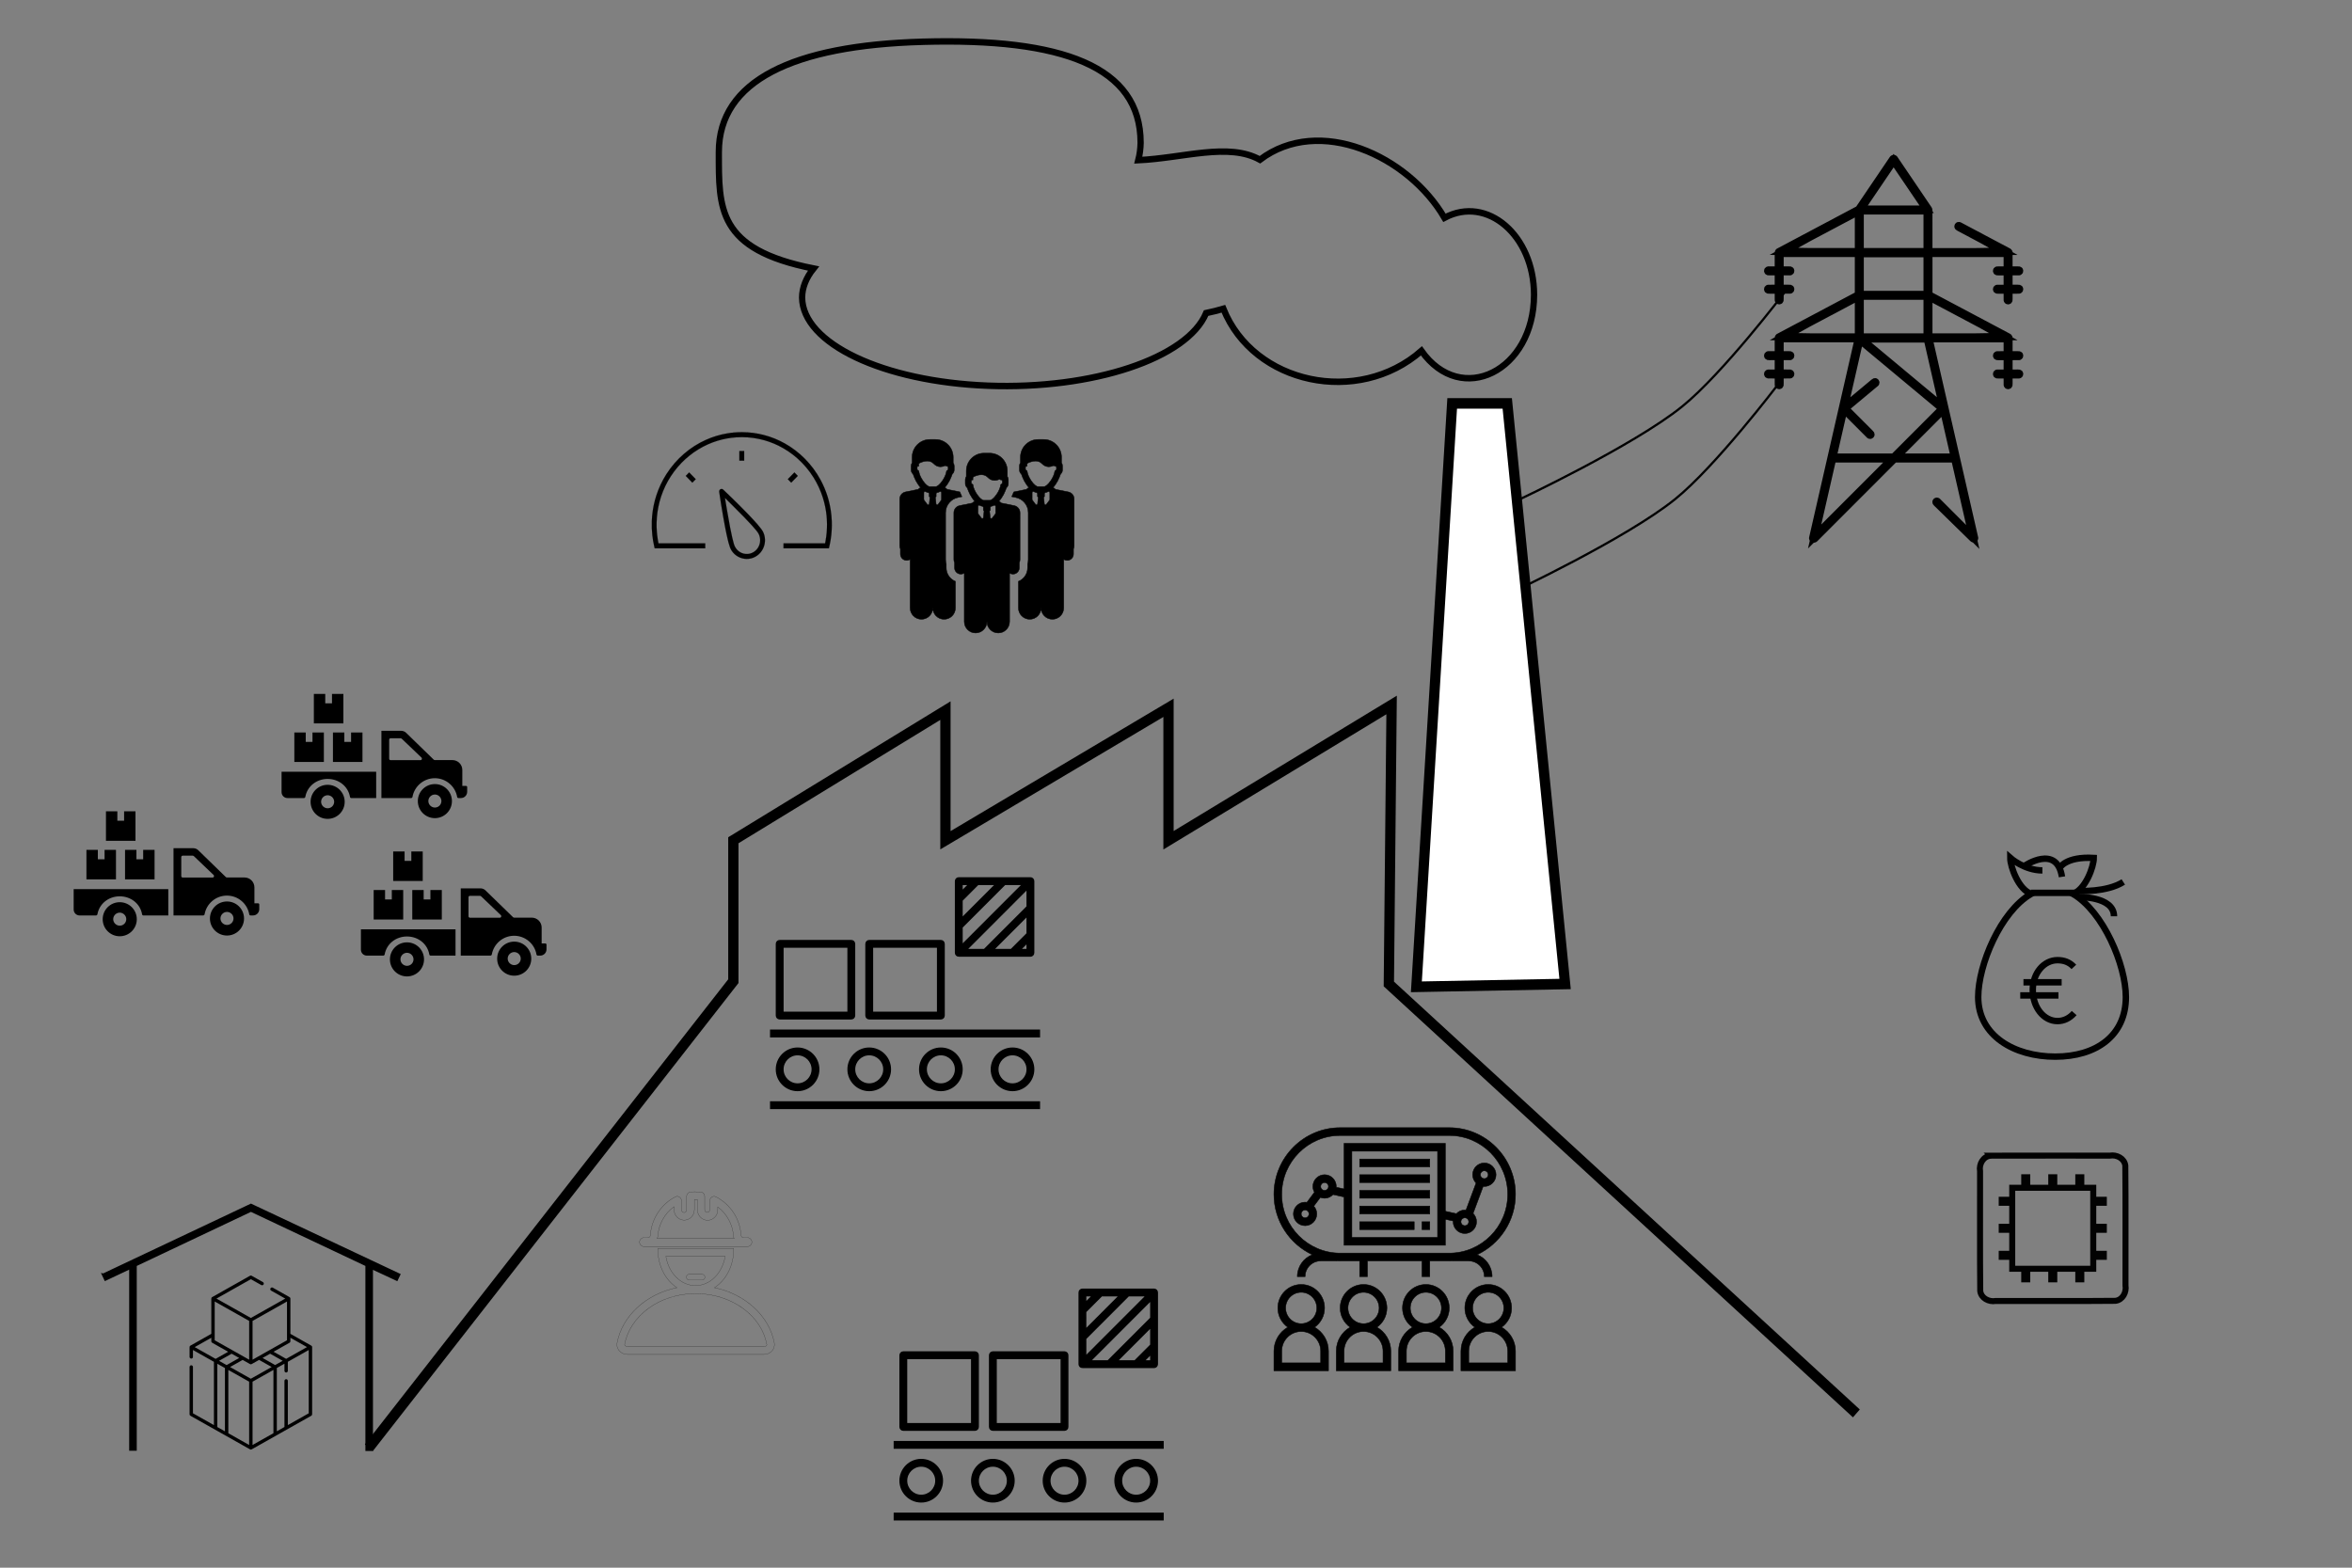 <?xml version="1.0" encoding="UTF-8" standalone="no"?>
<!-- Created with Inkscape (http://www.inkscape.org/) -->

<svg
   width="1050"
   height="700"
   viewBox="0 0 277.812 185.208"
   version="1.1"
   id="svg5"
   inkscape:version="1.2.2 (732a01da63, 2022-12-09)"
   sodipodi:docname="002_ProductionStatistics_000.svg"
   xml:space="preserve"
   inkscape:export-filename="002_ProductionStatistics.png"
   inkscape:export-xdpi="96"
   inkscape:export-ydpi="96"
   xmlns:inkscape="http://www.inkscape.org/namespaces/inkscape"
   xmlns:sodipodi="http://sodipodi.sourceforge.net/DTD/sodipodi-0.dtd"
   xmlns:xlink="http://www.w3.org/1999/xlink"
   xmlns="http://www.w3.org/2000/svg"
   xmlns:svg="http://www.w3.org/2000/svg"
   xmlns:sketch="http://www.bohemiancoding.com/sketch/ns"><rect x="0" y="0" width="277.812" height="185.208" fill="#808080" stroke="none"/><sodipodi:namedview
     id="namedview7"
     pagecolor="#ffffff"
     bordercolor="#666666"
     borderopacity="1.0"
     inkscape:showpageshadow="2"
     inkscape:pageopacity="0.0"
     inkscape:pagecheckerboard="0"
     inkscape:deskcolor="#d1d1d1"
     inkscape:document-units="mm"
     showgrid="false"
     inkscape:zoom="0.72515434"
     inkscape:cx="470.93423"
     inkscape:cy="344.06469"
     inkscape:window-width="1920"
     inkscape:window-height="1001"
     inkscape:window-x="-9"
     inkscape:window-y="-9"
     inkscape:window-maximized="1"
     inkscape:current-layer="g6749" /><defs
     id="defs2"><linearGradient
       id="linearGradient6703"><stop
         style="stop-color:#000000;stop-opacity:1;"
         offset="0"
         id="stop6704" /><stop
         style="stop-color:#7f7f7f;stop-opacity:1;"
         offset="0.5"
         id="stop6705" /><stop
         style="stop-color:#ffffff;stop-opacity:1;"
         offset="1"
         id="stop6706" /></linearGradient><linearGradient
       id="linearGradient879"><stop
         style="stop-color:#c3c3c3;stop-opacity:0.549;"
         offset="0"
         id="stop880" /><stop
         style="stop-color:#d4e1e4;stop-opacity:1;"
         offset="0.5"
         id="stop884" /><stop
         style="stop-color:#ddf0f0;stop-opacity:0.59;"
         offset="1"
         id="stop881" /></linearGradient><linearGradient
       x1="1453.808"
       y1="384.459"
       x2="1583.595"
       y2="383.249"
       id="linearGradient882"
       xlink:href="#linearGradient879"
       gradientTransform="scale(0.56,1.786)"
       gradientUnits="userSpaceOnUse" /><linearGradient
       x1="568.583"
       y1="1189.865"
       x2="567.139"
       y2="1038.101"
       id="linearGradient883"
       xlink:href="#linearGradient879"
       spreadMethod="pad"
       gradientTransform="scale(1.464,0.683)"
       gradientUnits="userSpaceOnUse" /><clipPath
       id="clip0_525_147"><rect
         width="24"
         height="24"
         fill="white"
         id="rect26341" /></clipPath><style
       id="style4881">.cls-1{fill:none;stroke:#020202;stroke-miterlimit:10;stroke-width:1.91px;}</style></defs><g
     inkscape:label="Ebene 1"
     inkscape:groupmode="layer"
     id="layer1"><g
       id="g6749"
       transform="matrix(1.174,0,0,1.206,82.237,41.655)"><path
         d="M 116.723,103.919 69.685,61.853 69.962,34.52 47.517,47.772 V 34.796 L 25.072,47.772 V 35.073 L 3.735,47.772 V 61.577 L -32.934,107.276"
         style="fill:none;fill-opacity:0.698;fill-rule:evenodd;stroke:#000000;stroke-width:1.034;stroke-dasharray:none;stroke-opacity:1"
         id="path852"
         sodipodi:nodetypes="cccccccccc" /><path
         id="path857"
         style="fill:none;fill-rule:evenodd;stroke:#000000;stroke-width:0.474pt;stroke-opacity:1"
         d="m 22.791,-30.449 c -13.063,0.353 -20.518,3.834 -20.518,10.809 0.004,5.514 -0.197,9.528 9.528,11.403 -0.753,0.915 -1.142,1.876 -1.15,2.845 0.046,4.498 8.147,8.241 18.691,8.636 10.544,0.395 20.061,-2.688 21.959,-7.113 0.595,-0.121 1.175,-0.262 1.735,-0.422 3.048,7.384 13.559,9.559 19.926,4.123 4.005,5.511 11.318,1.968 11.332,-5.49 -0.004,-5.827 -4.725,-9.779 -9.014,-7.546 -3.648,-6.082 -12.609,-10.081 -18.565,-5.689 -3.168,-1.711 -7.673,-0.163 -12.24,0.047 0.148,-0.564 0.226,-1.133 0.235,-1.703 3.8e-5,-7.493 -7.884,-10.281 -21.917,-9.901 z"
         sodipodi:nodetypes="ccccsccccccccc" /><g
         style="fill:#000000;stroke:#000000;stroke-width:0.156;stroke-dasharray:none;stroke-opacity:1"
         id="g9394"
         transform="matrix(0.901,0,0,0.878,6.593,49.141)"><path
           id="monitored--item--on--conveyor_1_"
           d="m 6.36,24 c 0,-1.302 -1.059,-2.36 -2.36,-2.36 -1.301,0 -2.36,1.058 -2.36,2.36 0,1.302 1.059,2.36 2.36,2.36 1.301,0 2.36,-1.058 2.36,-2.36 z m -4,0 c 0,-0.904 0.736,-1.64 1.64,-1.64 0.904,0 1.64,0.736 1.64,1.64 0,0.904 -0.736,1.64 -1.64,1.64 -0.904,0 -1.64,-0.736 -1.64,-1.64 z m 12,0 c 0,-1.302 -1.059,-2.36 -2.36,-2.36 -1.301,0 -2.36,1.058 -2.36,2.36 0,1.302 1.059,2.36 2.36,2.36 1.301,0 2.36,-1.058 2.36,-2.36 z m -4,0 c 0,-0.904 0.736,-1.64 1.64,-1.64 0.904,0 1.64,0.735 1.64,1.64 0,0.905 -0.736,1.64 -1.64,1.64 -0.904,0 -1.64,-0.736 -1.64,-1.64 z m 12,0 c 0,-1.302 -1.059,-2.36 -2.36,-2.36 -1.301,0 -2.36,1.059 -2.36,2.36 0,1.301 1.059,2.36 2.36,2.36 1.301,0 2.36,-1.058 2.36,-2.36 z m -4,0 c 0,-0.904 0.735,-1.64 1.64,-1.64 0.905,0 1.64,0.735 1.64,1.64 0,0.905 -0.735,1.64 -1.64,1.64 -0.905,0 -1.64,-0.736 -1.64,-1.64 z m 12,0 c 0,-1.302 -1.059,-2.36 -2.36,-2.36 -1.301,0 -2.36,1.059 -2.36,2.36 0,1.301 1.059,2.36 2.36,2.36 1.301,0 2.36,-1.058 2.36,-2.36 z m -4,0 c 0,-0.904 0.735,-1.64 1.64,-1.64 0.905,0 1.64,0.735 1.64,1.64 0,0.905 -0.735,1.64 -1.64,1.64 -0.905,0 -1.64,-0.736 -1.64,-1.64 z M 31,19.64 v 0.721 H 1 V 19.64 Z m -30,8 h 30 v 0.721 H 1 Z m 11,-9.28 h 8 c 0.199,0 0.36,-0.161 0.36,-0.36 V 10 C 20.36,9.801 20.199,9.64 20,9.64 h -8 c -0.199,0 -0.36,0.161 -0.36,0.36 v 8 c 0,0.199 0.161,0.36 0.36,0.36 z m 0.36,-8 h 7.28 v 7.28 h -7.28 c 0,0 0,-7.28 0,-7.28 z m 9.64,1 h 8 c 0.199,0 0.36,-0.161 0.36,-0.36 V 3 C 30.36,2.801 30.199,2.64 30,2.64 h -8 c -0.199,0 -0.36,0.161 -0.36,0.36 v 8 c 0,0.199 0.161,0.36 0.36,0.36 z M 22.36,5.149 24.149,3.36 h 1.981 l -3.77,3.77 z m 0,3 4.789,-4.789 h 1.981 l -6.77,6.77 z m 7.28,0.702 -1.789,1.789 H 25.87 l 3.77,-3.77 z m 0,-3 -4.789,4.789 H 22.87 L 29.64,3.87 Z M 28.869,10.64 29.64,9.87 v 0.771 z M 23.131,3.36 22.36,4.13 V 3.36 Z M 2,18.36 h 8 c 0.199,0 0.36,-0.161 0.36,-0.36 V 10 C 10.36,9.801 10.199,9.64 10,9.64 H 2 C 1.801,9.64 1.64,9.801 1.64,10 v 8 c 0,0.199 0.161,0.36 0.36,0.36 z m 0.36,-8 h 7.28 v 7.28 H 2.36 Z"
           style="stroke-width:0.156;stroke-dasharray:none" /></g><g
         style="fill:#000000;stroke:#000000;stroke-width:0.156;stroke-dasharray:none;stroke-opacity:1"
         id="g9394-1"
         transform="matrix(0.901,0,0,0.878,19.033,89.44)"><path
           id="monitored--item--on--conveyor_1_-0"
           d="m 6.36,24 c 0,-1.302 -1.059,-2.36 -2.36,-2.36 -1.301,0 -2.36,1.058 -2.36,2.36 0,1.302 1.059,2.36 2.36,2.36 1.301,0 2.36,-1.058 2.36,-2.36 z m -4,0 c 0,-0.904 0.736,-1.64 1.64,-1.64 0.904,0 1.64,0.736 1.64,1.64 0,0.904 -0.736,1.64 -1.64,1.64 -0.904,0 -1.64,-0.736 -1.64,-1.64 z m 12,0 c 0,-1.302 -1.059,-2.36 -2.36,-2.36 -1.301,0 -2.36,1.058 -2.36,2.36 0,1.302 1.059,2.36 2.36,2.36 1.301,0 2.36,-1.058 2.36,-2.36 z m -4,0 c 0,-0.904 0.736,-1.64 1.64,-1.64 0.904,0 1.64,0.735 1.64,1.64 0,0.905 -0.736,1.64 -1.64,1.64 -0.904,0 -1.64,-0.736 -1.64,-1.64 z m 12,0 c 0,-1.302 -1.059,-2.36 -2.36,-2.36 -1.301,0 -2.36,1.059 -2.36,2.36 0,1.301 1.059,2.36 2.36,2.36 1.301,0 2.36,-1.058 2.36,-2.36 z m -4,0 c 0,-0.904 0.735,-1.64 1.64,-1.64 0.905,0 1.64,0.735 1.64,1.64 0,0.905 -0.735,1.64 -1.64,1.64 -0.905,0 -1.64,-0.736 -1.64,-1.64 z m 12,0 c 0,-1.302 -1.059,-2.36 -2.36,-2.36 -1.301,0 -2.36,1.059 -2.36,2.36 0,1.301 1.059,2.36 2.36,2.36 1.301,0 2.36,-1.058 2.36,-2.36 z m -4,0 c 0,-0.904 0.735,-1.64 1.64,-1.64 0.905,0 1.64,0.735 1.64,1.64 0,0.905 -0.735,1.64 -1.64,1.64 -0.905,0 -1.64,-0.736 -1.64,-1.64 z M 31,19.64 v 0.721 H 1 V 19.64 Z m -30,8 h 30 v 0.721 H 1 Z m 11,-9.28 h 8 c 0.199,0 0.36,-0.161 0.36,-0.36 V 10 C 20.36,9.801 20.199,9.64 20,9.64 h -8 c -0.199,0 -0.36,0.161 -0.36,0.36 v 8 c 0,0.199 0.161,0.36 0.36,0.36 z m 0.36,-8 h 7.28 v 7.28 h -7.28 c 0,0 0,-7.28 0,-7.28 z m 9.64,1 h 8 c 0.199,0 0.36,-0.161 0.36,-0.36 V 3 C 30.36,2.801 30.199,2.64 30,2.64 h -8 c -0.199,0 -0.36,0.161 -0.36,0.36 v 8 c 0,0.199 0.161,0.36 0.36,0.36 z M 22.36,5.149 24.149,3.36 h 1.981 l -3.77,3.77 z m 0,3 4.789,-4.789 h 1.981 l -6.77,6.77 z m 7.28,0.702 -1.789,1.789 H 25.87 l 3.77,-3.77 z m 0,-3 -4.789,4.789 H 22.87 L 29.64,3.87 Z M 28.869,10.64 29.64,9.87 v 0.771 z M 23.131,3.36 22.36,4.13 V 3.36 Z M 2,18.36 h 8 c 0.199,0 0.36,-0.161 0.36,-0.36 V 10 C 10.36,9.801 10.199,9.64 10,9.64 H 2 C 1.801,9.64 1.64,9.801 1.64,10 v 8 c 0,0.199 0.161,0.36 0.36,0.36 z m 0.36,-8 h 7.28 v 7.28 H 2.36 Z"
           style="stroke-width:0.156;stroke-dasharray:none" /></g><g
         style="fill:#000000;stroke:#000000;stroke-width:1.004;stroke-dasharray:none;stroke-opacity:1"
         id="g11583"
         transform="matrix(0.014,0,0,0.014,-59.714,6.866)"><path
           id="path11574"
           style="stroke-width:0.7;stroke-dasharray:none"
           d="m 4588.559,66.562 c -34.29,0.216 -68.564,3.125 -102.392,8.748 0.235,-0.036 -0.732,0.124 -0.961,0.164 -51.84,8.687 -102.597,23.796 -150.757,44.853 -55.811,24.38 -108.119,56.733 -154.929,95.689 -49.778,41.388 -93.348,90.232 -128.774,144.417 -30.27,46.264 -54.59,96.423 -72.08,148.873 -15.727,47.098 -25.93,96.033 -30.398,145.485 -1.02,11.277 -1.743,22.58 -2.177,33.895 0.01,-0.241 -0.026,0.741 -0.035,0.973 -1.174,32.463 0.024,65.014 3.608,97.3 3.001,26.991 7.71,53.793 14.147,80.177 0.956,3.968 1.911,7.935 2.867,11.903 121.041,0 242.081,0 363.122,0 0,-11.532 0,-23.063 0,-34.595 -112.033,0 -224.066,0 -336.099,0 -1.613,-8.977 -3.308,-17.939 -4.852,-26.928 -6.525,-38.574 -9.299,-77.769 -8.501,-116.878 1.019,-49.415 8.011,-98.711 20.892,-146.431 13.611,-50.51 33.803,-99.236 59.85,-144.6 26.954,-46.979 60.17,-90.35 98.448,-128.665 36.356,-36.399 77.278,-68.236 121.527,-94.482 42.695,-25.331 88.484,-45.448 136.044,-59.688 44.261,-13.27 90.041,-21.441 136.153,-24.377 54.93,-3.497 110.338,0.319 164.23,11.538 48.417,10.056 95.587,26.073 140.134,47.539 48.708,23.461 94.272,53.423 135.159,88.791 44.526,38.486 83.507,83.379 115.341,132.881 28.146,43.745 50.7,91.09 66.854,140.539 13.511,41.311 22.552,84.079 26.958,127.318 3.98,39.047 4.194,78.47 0.783,117.568 -1.753,20.055 -4.512,40.021 -8.258,59.801 -0.988,5.359 -1.976,10.717 -2.963,16.075 -99.659,0 -199.318,0 -298.978,0 0,11.532 0,23.063 0,34.595 108.682,0 217.365,0 326.047,0 2.499,-10.439 5.109,-20.853 7.313,-31.359 8.795,-41.57 13.304,-84.025 13.777,-126.505 0.11,-9.493 0.013,-18.989 -0.287,-28.479 0.01,0.162 -0.026,-0.769 -0.035,-1.049 -0.036,-1.034 -0.072,-2.068 -0.108,-3.103 0.01,0.241 -0.031,-0.74 -0.042,-0.973 -2.008,-50.864 -10.032,-101.493 -23.946,-150.461 -1.857,-6.54 -3.82,-13.051 -5.881,-19.53 0.04,0.138 -0.238,-0.736 -0.325,-1.004 -0.298,-0.927 -0.597,-1.854 -0.895,-2.782 0.077,0.225 -0.231,-0.705 -0.303,-0.926 -12.549,-38.361 -28.734,-75.528 -48.235,-110.864 0.061,0.119 -0.377,-0.677 -0.515,-0.924 -30.446,-54.983 -68.958,-105.478 -113.853,-149.456 -42.757,-41.909 -91.309,-77.904 -143.879,-106.56 -47.4,-25.856 -98.064,-45.73 -150.42,-58.933 -49.946,-12.616 -101.412,-19.151 -152.922,-19.557 -3.152,-0.031 -6.304,-0.027 -9.456,-0.012 z m -13.224,198.968 c 11.532,0 23.063,0 34.595,0 0,-22.342 0,-44.684 0,-67.026 -11.532,0 -23.063,0 -34.595,0 0,22.342 0,44.684 0,67.026 z m -385.334,106.913 c 15.786,15.787 31.572,31.573 47.358,47.36 8.151,-8.151 16.302,-16.302 24.453,-24.453 -15.787,-15.786 -31.573,-31.572 -47.36,-47.358 -8.15,8.151 -16.301,16.301 -24.452,24.452 z m 733.451,22.908 c 8.151,8.151 16.302,16.302 24.453,24.453 15.787,-15.787 31.574,-31.573 47.361,-47.36 -8.151,-8.151 -16.302,-16.302 -24.453,-24.453 -15.787,15.787 -31.574,31.573 -47.361,47.36 z m -476.275,68.431 c -5.639,0.139 -11.198,3.123 -14.209,7.931 -2.415,3.742 -3.276,8.412 -2.454,12.781 2.681,17.692 5.447,35.371 8.266,53.042 0.041,0.241 0.133,0.826 0.194,1.199 2.05,12.802 4.135,25.598 6.248,38.389 0.038,0.212 0.138,0.825 0.2,1.191 0.74,4.436 1.48,8.873 2.22,13.309 0.031,0.199 0.139,0.825 0.2,1.188 7.715,45.809 15.836,91.553 24.865,137.123 0.312,1.574 0.686,3.446 0.96,4.834 5.525,27.515 11.346,54.979 18.048,82.234 0.671,2.705 1.341,5.41 2.032,8.11 0.038,0.136 0.208,0.809 0.297,1.153 0.166,0.648 0.333,1.295 0.499,1.943 0.01,0.05 0.201,0.773 0.279,1.073 0.929,3.578 1.886,7.148 2.865,10.712 0.01,0.013 0.213,0.767 0.295,1.059 3.015,10.811 6.211,21.589 10.185,32.092 1.776,4.662 3.75,9.264 6.26,13.583 9.032,16.078 21.524,30.199 36.403,41.096 17.998,13.229 39.42,21.727 61.581,24.499 20.308,2.574 41.22,0.313 60.482,-6.633 21.153,-7.59 40.278,-20.754 54.886,-37.835 14.662,-17.072 24.766,-37.994 29.119,-60.067 3.968,-19.912 3.234,-40.753 -2.234,-60.312 -2.674,-9.574 -6.427,-18.853 -11.22,-27.563 -3.35,-5.83 -7.341,-11.261 -11.399,-16.611 -8.419,-10.978 -17.444,-21.476 -26.617,-31.827 -17.095,-19.214 -34.83,-37.849 -52.769,-56.274 -7.085,-7.27 -14.213,-14.498 -21.369,-21.699 -0.143,-0.147 -0.59,-0.593 -0.85,-0.855 -34.657,-34.808 -69.969,-68.958 -105.587,-102.78 -18.465,-17.529 -37.027,-34.956 -55.675,-52.291 -0.174,-0.156 -0.614,-0.568 -0.89,-0.823 -3.239,-2.98 -6.434,-6.008 -9.7,-8.958 -3.152,-2.665 -7.28,-4.134 -11.41,-4.016 z m 72.876,109.377 c 30.374,29.155 60.512,58.559 90.199,88.413 18.438,18.558 36.719,37.277 54.573,56.398 10.75,11.555 21.386,23.229 31.47,35.374 5.358,6.521 10.64,13.142 15.119,20.309 3.329,5.455 5.974,11.313 8.089,17.338 5.388,15.434 6.686,32.255 3.803,48.342 -3.1,17.549 -11.151,34.198 -23.036,47.482 -12.08,13.578 -28.111,23.578 -45.607,28.487 -16.073,4.554 -33.336,4.745 -49.523,0.635 -17.042,-4.28 -32.865,-13.306 -45.187,-25.838 -7.093,-7.206 -13.071,-15.525 -17.561,-24.588 -3.213,-6.753 -5.56,-13.875 -7.774,-21.006 -4.202,-13.791 -7.675,-27.792 -10.999,-41.817 -5.528,-23.537 -10.46,-47.209 -15.196,-70.917 -8.081,-40.657 -15.491,-81.445 -22.547,-122.291 -4.727,-27.575 -9.418,-55.156 -14.131,-82.733 16.102,15.47 32.204,30.941 48.306,46.411 z" /></g><g
         style="fill:#000000;stroke:#000000;stroke-width:1.049;stroke-dasharray:none;stroke-opacity:1"
         id="g13777"
         transform="matrix(0.079,0,0,0.077,100.644,-19.7)"><g
           id="g13767"
           style="stroke-width:1.049;stroke-dasharray:none">
	
	<path
   id="path13765"
   style="stroke-width:9.648;stroke-dasharray:none"
   d="m 250.871,9.113 c -0.819,0.19 -1.021,1.198 -1.541,1.751 -14.225,20.966 -28.45,41.933 -42.675,62.899 -33.961,18.015 -67.934,36.008 -101.889,54.033 -0.718,0.484 -0.288,1.461 -0.43,2.173 0,7.003 0,14.006 0,21.009 -4.316,0.022 -8.638,-0.045 -12.949,0.033 -0.807,0.184 -0.87,1.436 -0.088,1.703 1.463,0.155 2.96,0.018 4.436,0.065 2.867,0 5.733,0 8.6,0 0,7.173 0,14.346 0,21.52 -4.308,0.021 -8.623,-0.042 -12.928,0.031 -0.82,0.165 -0.9,1.438 -0.107,1.707 1.429,0.152 2.894,0.017 4.336,0.062 2.9,0 5.8,0 8.7,0 0.021,4.309 -0.042,8.624 0.031,12.93 0.164,0.815 1.429,0.906 1.703,0.115 0.162,-1.33 0.017,-2.701 0.066,-4.045 0,-3 0,-6 0,-9 4.315,-0.022 8.637,0.045 12.947,-0.033 0.807,-0.183 0.867,-1.437 0.088,-1.703 -1.597,-0.153 -3.227,-0.02 -4.836,-0.064 -2.733,0 -5.466,0 -8.2,0 0,-7.173 0,-14.346 0,-21.52 4.307,-0.02 8.619,0.039 12.922,-0.029 0.825,-0.159 0.905,-1.44 0.113,-1.709 -1.429,-0.152 -2.894,-0.017 -4.336,-0.062 -2.9,0 -5.8,0 -8.7,0 0,-7.174 0,-14.348 0,-21.521 33.412,0 66.824,0 100.236,0 0,17.658 0,35.316 0,52.975 -33.868,17.968 -67.748,35.912 -101.611,53.887 -0.727,0.524 -0.309,1.569 -0.426,2.316 0,6.737 0,13.474 0,20.211 -4.3,0.016 -8.604,-0.032 -12.902,0.023 -0.826,0.14 -0.941,1.41 -0.16,1.701 1.018,0.193 2.091,0.014 3.127,0.076 3.312,0 6.623,0 9.935,0 0,7.174 0,14.348 0,21.521 -4.315,0.022 -8.637,-0.045 -12.947,0.033 -0.846,0.192 -0.856,1.522 -0.016,1.729 3.681,0.091 7.377,0.013 11.063,0.039 0.633,0 1.266,0 1.9,0 0.021,4.308 -0.042,8.623 0.031,12.928 0.164,0.819 1.439,0.897 1.707,0.107 0.152,-1.429 0.016,-2.894 0.062,-4.336 0,-2.9 0,-5.8 0,-8.7 4.317,-0.024 8.642,0.047 12.955,-0.035 0.817,-0.195 0.855,-1.472 0.051,-1.713 -1.856,-0.126 -3.74,-0.015 -5.606,-0.053 -2.467,0 -4.933,0 -7.4,0 0,-7.174 0,-14.348 0,-21.521 4.3,-0.016 8.604,0.032 12.902,-0.023 0.821,-0.141 0.95,-1.409 0.16,-1.701 -1.017,-0.193 -2.09,-0.014 -3.125,-0.076 -3.312,0 -6.625,0 -9.937,0 0,-6.956 0,-13.913 0,-20.869 33.36,0 66.72,0 100.08,0 -19.379,84.646 -38.778,169.287 -58.145,253.936 -0.084,0.674 0.644,1.147 1.266,0.975 0.837,0.081 1.217,-0.886 1.804,-1.306 33.573,-33.572 67.144,-67.147 100.719,-100.717 25.698,0 51.396,0 77.094,0 7.602,33.193 15.203,66.387 22.805,99.58 -15.064,-15.057 -30.117,-30.125 -45.186,-45.176 -0.606,-0.562 -1.684,0.101 -1.445,0.898 0.275,0.743 1.096,1.129 1.573,1.734 14.995,14.639 29.969,29.301 44.977,43.926 0.474,0.312 0.829,0.906 1.365,1.07 0.752,0.024 1.112,-0.887 0.783,-1.496 -19.345,-84.474 -38.692,-168.948 -58.037,-253.422 33.361,0 66.721,0 100.082,0 0,6.956 0,13.911 0,20.867 -4.312,0.022 -8.631,-0.045 -12.939,0.033 -0.816,0.176 -0.887,1.439 -0.096,1.705 1.396,0.153 2.827,0.016 4.236,0.062 2.933,0 5.866,0 8.8,0 0,7.174 0,14.348 0,21.521 -4.306,0.02 -8.62,-0.04 -12.922,0.029 -0.828,0.159 -0.914,1.44 -0.113,1.709 1.396,0.153 2.827,0.016 4.236,0.062 2.933,0 5.866,0 8.8,0 0.02,4.308 -0.039,8.623 0.029,12.928 0.161,0.807 1.408,0.911 1.695,0.135 0.184,-1.186 0.021,-2.422 0.076,-3.625 0,-3.146 0,-6.291 0,-9.437 4.312,-0.021 8.63,0.042 12.938,-0.031 0.808,-0.174 0.889,-1.427 0.107,-1.699 -1.047,-0.181 -2.146,-0.011 -3.21,-0.07 -3.278,0 -6.557,0 -9.835,0 0,-7.174 0,-14.348 0,-21.521 4.312,-0.021 8.63,0.042 12.938,-0.031 0.816,-0.175 0.885,-1.439 0.096,-1.705 -1.496,-0.155 -3.025,-0.019 -4.534,-0.065 -2.833,0 -5.666,0 -8.5,0 -0.013,-7.288 0.026,-14.578 -0.019,-21.865 -0.132,-0.868 -1.221,-0.969 -1.817,-1.416 -33.4,-17.71 -66.802,-35.416 -100.201,-53.129 0,-17.659 0,-35.318 0,-52.977 33.412,0 66.824,0 100.236,0 0,7.174 0,14.348 0,21.521 -4.312,0.021 -8.631,-0.042 -12.939,0.031 -0.814,0.176 -0.889,1.439 -0.096,1.705 1.18,0.165 2.404,0.011 3.598,0.064 3.146,0 6.291,0 9.437,0 0,7.173 0,14.346 0,21.52 -4.306,0.02 -8.62,-0.04 -12.922,0.029 -0.828,0.159 -0.914,1.44 -0.113,1.709 1.396,0.153 2.827,0.016 4.236,0.062 2.933,0 5.866,0 8.8,0 0.022,4.316 -0.045,8.638 0.033,12.949 0.181,0.793 1.407,0.877 1.691,0.113 0.182,-1.22 0.022,-2.488 0.076,-3.725 0,-3.112 0,-6.225 0,-9.337 4.312,-0.021 8.63,0.042 12.938,-0.031 0.808,-0.174 0.889,-1.427 0.107,-1.699 -1.047,-0.181 -2.146,-0.011 -3.21,-0.07 -3.278,0 -6.557,0 -9.835,0 0,-7.173 0,-14.346 0,-21.52 4.306,-0.02 8.619,0.04 12.92,-0.029 0.829,-0.158 0.912,-1.441 0.113,-1.709 -1.395,-0.153 -2.826,-0.016 -4.234,-0.062 -2.933,0 -5.866,0 -8.8,0 -0.021,-7.538 0.042,-15.083 -0.033,-22.617 -0.251,-0.816 -1.287,-0.915 -1.899,-1.371 -20.479,-10.851 -40.949,-21.725 -61.435,-32.561 -0.78,-0.314 -1.552,0.703 -1.029,1.369 0.659,0.627 1.612,0.879 2.375,1.37 8.883,4.732 17.803,9.395 26.663,14.171 9.466,5.236 18.933,10.472 28.399,15.708 -11.85,0.194 -23.7,0.454 -35.55,0.607 -19.843,0 -39.686,0 -59.53,0 -0.009,-17.668 0.017,-35.337 -0.013,-53.004 0.009,-0.955 -0.884,-1.589 -1.288,-2.388 C 280.104,51.312 265.904,30.339 251.662,9.396 251.467,9.176 251.161,9.071 250.871,9.113 Z m 7.662,13.59 c 11.499,16.95 23,33.9 34.498,50.852 -28.021,-10e-7 -56.042,0 -84.062,0 14.011,-20.65 28.022,-41.301 42.033,-61.951 2.51,3.7 5.021,7.4 7.531,11.1 z m -41.262,52.652 c 25.52,0 51.039,0 76.559,0 0,17.434 0,34.867 0,52.301 -28.553,0 -57.105,0 -85.658,0 0,-17.434 -10e-6,-34.867 0,-52.301 3.033,0 6.066,0 9.1,0 z m -10.9,15.721 c 0,12.193 0,24.387 0,36.58 -20.61,-0.011 -41.22,0.021 -61.83,-0.016 -11.084,-0.197 -22.167,-0.394 -33.251,-0.591 10.378,-5.723 20.726,-11.503 31.124,-17.189 21.319,-11.303 42.637,-22.607 63.956,-33.909 0,5.042 0,10.083 0,15.125 z m 10.9,38.699 c 25.52,0 51.039,0 76.559,0 0,17.434 0,34.867 0,52.301 -28.553,0 -57.105,0 -85.658,0 0,-17.434 -10e-6,-34.867 0,-52.301 3.033,0 6.066,0 9.1,0 z m 0,54.1 c 25.52,0 51.039,0 76.559,0 0,17.434 0,34.867 0,52.301 -28.553,0 -57.105,0 -85.658,0 0,-17.434 -10e-6,-34.867 0,-52.301 3.033,0 6.066,0 9.1,0 z m 91.723,7.68 c 17.536,9.31 35.092,18.583 52.616,27.916 9.7,5.366 19.399,10.732 29.099,16.098 -11.85,0.194 -23.7,0.454 -35.55,0.607 -19.843,0 -39.685,0 -59.528,0 0,-17.235 0,-34.47 0,-51.705 4.454,2.361 8.909,4.723 13.363,7.084 z m -102.623,8.043 c 0,12.193 0,24.387 0,36.58 -20.61,-0.011 -41.22,0.021 -61.83,-0.016 -11.084,-0.197 -22.167,-0.394 -33.251,-0.591 10.378,-5.723 20.726,-11.503 31.124,-17.189 21.319,-11.303 42.637,-22.607 63.956,-33.909 0,5.042 0,10.083 0,15.125 z m 28.035,38.699 c 19.869,0 39.738,-10e-6 59.607,0 6.655,29.058 13.309,58.116 19.963,87.174 -34.91,-29.058 -69.818,-58.117 -104.729,-87.174 8.386,0 16.772,-10e-6 25.158,0 z m -15.279,10.559 c 31.323,26.074 62.648,52.147 93.971,78.223 -20.66,20.663 -41.321,41.325 -61.984,61.984 -25.884,0 -51.768,0 -77.652,0 4.681,-20.44 9.362,-40.881 14.045,-61.32 11.003,10.991 21.987,22.002 33,32.982 0.658,0.544 1.723,-0.241 1.377,-1.037 -0.495,-0.795 -1.33,-1.342 -1.939,-2.053 -10.258,-10.259 -20.517,-20.516 -30.774,-30.776 12.916,-10.767 25.862,-21.5 38.76,-32.287 0.563,-0.608 -0.1,-1.674 -0.891,-1.449 -0.819,0.358 -1.397,1.134 -2.128,1.642 -12.296,10.236 -24.592,20.471 -36.889,30.706 6.574,-28.697 13.145,-57.395 19.721,-86.092 3.795,3.159 7.59,6.318 11.385,9.477 z m 99.133,95.316 c 3.426,14.964 6.853,29.928 10.279,44.893 -24.96,0 -49.919,0 -74.879,0 20.309,-20.311 40.616,-40.622 60.928,-60.93 1.224,5.346 2.448,10.691 3.672,16.037 z m -137.959,46.693 c 23.005,0 46.009,0 69.014,0 -32.973,32.972 -65.944,65.945 -98.918,98.916 7.551,-32.972 15.101,-65.944 22.652,-98.916 2.417,0 4.835,0 7.252,0 z" />
</g></g><g
         style="fill:#000000;stroke:#000000;stroke-opacity:1"
         id="g15243"
         transform="matrix(0.016,0,0,0.016,-8.251,81.786)"><path
           d="m 471.2,566.4 c -9.6,0 -17.6,-8 -17.6,-17.6 0,-9.6 8,-17.6 17.6,-17.6 h 81.6 c 9.6,0 17.6,8 17.6,17.6 0,9.6 -8,17.6 -17.6,17.6 z M 186.4,361.6 c -14.4,0 -27.2,-12.8 -27.2,-27.2 0,-14.4 12.8,-27.2 27.2,-27.2 h 24.8 c 8.8,0 16,-6.4 16,-15.2 7.2,-99.2 67.2,-189.6 156.8,-234.4 4,-2.4 8.8,-3.2 12,-3.2 14.4,0 27.2,12.8 27.2,27.2 v 56 c 0,8.8 7.2,16 16,16 8.8,0 16,-7.2 16,-16 V 55.2 c 0,-13.6 10.4,-25.6 23.2,-27.2 10.4,-1.6 21.6,-1.6 32,-1.6 12,0 24.8,0.8 35.2,1.6 13.6,1.6 23.2,12.8 23.2,27.2 v 81.6 c 0,8.8 7.2,16 16,16 8.8,0 16,-7.2 16,-16 V 81.6 c 0,-14.4 12.8,-27.2 27.2,-27.2 3.2,0 8,0.8 12.8,3.2 91.2,47.2 149.6,134.4 156.8,234.4 0.8,8.8 7.2,15.2 16,15.2 h 24.8 c 14.4,0 27.2,12.8 27.2,27.2 0,14.4 -12.8,27.2 -27.2,27.2 z m 567.2,-48 c -2.4,-6.4 -3.2,-12 -4,-18.4 -4.8,-69.6 -41.6,-134.4 -98.4,-176 v 17.6 c 0,35.2 -28.8,64 -64,64 -35.2,0 -64,-28.8 -64,-64 V 74.4 H 504 V 136 c 0,35.2 -28.8,64 -64,64 -35.2,0 -64,-28.8 -64,-64 v -18.4 c -59.2,41.6 -96,107.2 -101.6,177.6 -0.8,6.4 -1.6,12 -4,18.4 z"
           fill=""
           id="path15231" /><path
           d="m 83.2,1022.4 c -20.8,0 -40,-8.8 -52.8,-24 -11.2,-13.6 -16,-31.2 -12,-48 32,-164 181.6,-298.4 376,-336.8 -74.4,-48 -120,-136 -120,-234.4 v -5.6 h 476.8 v 5.6 c 0,97.6 -45.6,186.4 -120.8,234.4 194.4,39.2 344,173.6 376,336.8 3.2,16.8 -0.8,34.4 -12,48 -12.8,15.2 -32,24 -52.8,24 z M 512,649.6 c -109.6,0 -215.2,32 -297.6,91.2 -79.2,56.8 -132,134.4 -148.8,218.4 -0.8,4 0.8,7.2 2.4,8 4,4.8 8.8,7.2 15.2,7.2 h 859.2 c 6.4,0 12,-2.4 15.2,-6.4 0.8,-0.8 3.2,-4 1.6,-8 C 943.2,875.2 890.4,797.6 810.4,740.8 727.2,681.6 621.6,649.6 512,649.6 Z m -187.2,-228 c 17.6,104 95.2,179.2 186.4,179.2 91.2,0 168.8,-75.2 186.4,-179.2 z"
           fill=""
           id="path15233" /></g><g
         style="fill:#000000;stroke:#000000;stroke-opacity:1"
         id="g16714"
         transform="matrix(0.045,0,0,0.044,19.554,8.51)"><g
           id="g16703">
	<path
   d="m 397.462,116.802 -28.893,-5.781 c -1.462,-1.67 -3.259,-3.015 -5.258,-3.96 2.272,-2.54 4.202,-5.108 5.667,-7.234 3.533,-5.125 6.475,-10.647 8.517,-15.972 1.003,-2.246 1.853,-4.504 2.553,-6.717 2.736,-2.298 4.347,-5.731 4.347,-9.331 v -8.82 c 0,-2.536 -0.79,-5.007 -2.253,-7.063 V 39.505 C 382.142,17.721 364.419,0 342.634,0 h -12.809 c -21.78,0 -39.506,17.721 -39.506,39.505 v 12.42 c -1.458,2.055 -2.256,4.528 -2.256,7.061 v 8.82 c 0,3.6 1.609,7.027 4.352,9.329 0.697,2.21 1.551,4.471 2.556,6.723 2.036,5.322 4.98,10.844 8.516,15.966 1.468,2.132 3.398,4.702 5.681,7.253 -1.994,0.946 -3.778,2.287 -5.238,3.95 l -28.287,5.73 c -0.16,0.211 -0.317,0.425 -0.482,0.632 -0.515,1.367 -1.066,2.719 -1.649,4.047 -0.768,1.965 -1.627,3.945 -2.572,5.92 l 9.089,1.817 c 16.117,3.223 27.814,17.495 27.814,33.937 v 104.352 c 0,3.454 -0.5,6.824 -1.49,10.067 v 8.134 c 0,13.706 -8.502,25.46 -20.51,30.268 v 59.091 c 0,13.985 11.338,25.322 25.325,25.322 13.98,0 25.317,-11.336 25.317,-25.322 0,13.985 11.334,25.322 25.324,25.322 13.98,0 25.314,-11.336 25.314,-25.322 V 266.978 c 2.219,1.448 4.861,2.294 7.705,2.294 7.796,0 14.103,-6.317 14.103,-14.105 v -11.439 c 0.959,-2.055 1.491,-4.346 1.491,-6.761 V 132.613 c -0.001,-7.686 -5.427,-14.305 -12.96,-15.811 z m -68.811,26.439 c -0.107,1.033 -0.834,1.899 -1.841,2.177 -0.226,0.065 -0.45,0.092 -0.678,0.092 -0.782,0 -1.537,-0.361 -2.021,-1.005 l -7.117,-9.439 c -0.329,-0.439 -0.51,-0.975 -0.51,-1.526 l 0.008,-15.128 c 0.002,-0.888 0.468,-1.711 1.229,-2.172 0.757,-0.458 1.702,-0.479 2.49,-0.068 2.067,1.097 4.139,1.833 6.146,2.187 1.207,0.218 2.086,1.269 2.086,2.494 v 6.313 c 0.366,0.145 0.692,0.366 0.957,0.662 0.481,0.534 0.714,1.244 0.64,1.954 z m 26.806,-8.176 -7.102,9.43 c -0.49,0.646 -1.242,1.013 -2.022,1.013 -0.227,0 -0.459,-0.033 -0.685,-0.092 -1.005,-0.279 -1.734,-1.145 -1.84,-2.181 l -1.384,-13.456 c -0.074,-0.71 0.155,-1.419 0.637,-1.954 0.264,-0.296 0.589,-0.517 0.957,-0.662 v -6.313 c 0,-1.226 0.881,-2.276 2.091,-2.494 1.998,-0.353 4.069,-1.088 6.14,-2.185 0.791,-0.412 1.731,-0.389 2.489,0.068 0.765,0.459 1.224,1.284 1.224,2.172 l 0.003,15.13 c 0,0.551 -0.178,1.087 -0.508,1.524 z m 2.577,-43.103 c -6.194,8.983 -11.993,13.002 -15.003,13.002 h -13.6 c -3.008,0 -8.813,-4.02 -15.005,-13.002 -4.884,-7.088 -8.283,-14.928 -9.08,-20.98 l -0.139,-1.049 -2.459,-1.595 c -0.718,-0.469 -1.153,-1.265 -1.153,-2.126 v -4.164 c 0,-1.399 1.137,-2.535 2.535,-2.535 h 1.031 v -4.517 c 0,-0.96 0.543,-1.834 1.401,-2.265 3.486,-1.736 10.407,-4.66 17.571,-4.66 5.71,0 10.449,1.902 14.081,5.65 4.521,4.68 9.741,7.048 15.494,7.048 3.268,0 6.634,-0.768 10.02,-2.289 0.783,-0.351 1.693,-0.282 2.417,0.187 0.339,0.217 0.607,0.508 0.806,0.845 h 1.381 c 1.399,0 2.536,1.136 2.536,2.535 v 4.165 c 0,0.86 -0.438,1.656 -1.153,2.125 l -2.456,1.596 -0.143,1.046 c -0.798,6.053 -4.198,13.895 -9.082,20.983 z"
   id="path16697" />
	<path
   d="m 124.486,285.664 v -8.15 C 123.499,274.272 123,270.907 123,267.464 v -104.37 c 0,-16.4 11.666,-30.667 27.737,-33.92 l 8.688,-1.759 c -0.955,-1.997 -1.825,-3.997 -2.598,-5.981 -0.586,-1.334 -1.137,-2.685 -1.65,-4.046 -0.19,-0.239 -0.373,-0.483 -0.556,-0.729 l -28.179,-5.637 c -1.461,-1.67 -3.257,-3.015 -5.257,-3.96 2.273,-2.54 4.201,-5.108 5.667,-7.234 3.534,-5.125 6.475,-10.647 8.516,-15.972 1.004,-2.246 1.853,-4.504 2.554,-6.717 2.735,-2.298 4.348,-5.731 4.348,-9.331 v -8.82 c 0,-2.536 -0.791,-5.007 -2.252,-7.063 V 39.505 C 140.018,17.721 122.293,0 100.506,0 H 87.699 C 65.919,0 48.195,17.721 48.195,39.505 v 12.42 c -1.461,2.055 -2.259,4.528 -2.259,7.061 v 8.82 c 0,3.6 1.612,7.027 4.354,9.329 0.696,2.21 1.549,4.471 2.555,6.723 2.035,5.322 4.979,10.844 8.514,15.966 1.47,2.132 3.399,4.702 5.681,7.253 -1.993,0.946 -3.779,2.287 -5.237,3.95 l -28.461,5.766 c -7.515,1.522 -12.92,8.128 -12.92,15.803 v 104.372 c 0,2.415 0.535,4.707 1.486,6.761 v 11.439 c 0,7.788 6.313,14.105 14.106,14.105 2.84,0 5.489,-0.847 7.702,-2.294 v 108.045 c 0,13.985 11.337,25.322 25.324,25.322 13.98,0 25.317,-11.336 25.317,-25.322 0,13.985 11.333,25.322 25.326,25.322 13.979,0 25.312,-11.336 25.312,-25.322 V 315.931 C 132.99,311.122 124.486,299.367 124.486,285.664 Z M 86.524,143.241 c -0.107,1.033 -0.833,1.899 -1.84,2.177 -0.226,0.065 -0.451,0.092 -0.678,0.092 -0.784,0 -1.538,-0.361 -2.02,-1.005 l -7.117,-9.439 c -0.331,-0.439 -0.509,-0.975 -0.509,-1.526 l 0.006,-15.128 c 0.002,-0.888 0.469,-1.711 1.23,-2.172 0.756,-0.458 1.701,-0.479 2.488,-0.068 2.069,1.097 4.141,1.833 6.147,2.187 1.206,0.218 2.087,1.269 2.087,2.494 v 6.313 c 0.363,0.145 0.69,0.366 0.956,0.662 0.48,0.534 0.713,1.244 0.64,1.954 z m 26.807,-8.176 -7.103,9.43 c -0.488,0.646 -1.241,1.013 -2.022,1.013 -0.227,0 -0.458,-0.033 -0.684,-0.092 -1.003,-0.279 -1.733,-1.145 -1.839,-2.181 l -1.384,-13.456 c -0.074,-0.71 0.156,-1.419 0.635,-1.954 0.264,-0.296 0.59,-0.517 0.959,-0.662 v -6.313 c 0,-1.226 0.881,-2.276 2.089,-2.494 2,-0.353 4.069,-1.088 6.142,-2.185 0.789,-0.412 1.731,-0.389 2.489,0.068 0.765,0.459 1.224,1.284 1.224,2.172 l 0.002,15.13 c -0.001,0.551 -0.177,1.087 -0.508,1.524 z m 2.575,-43.103 c -6.193,8.983 -11.99,13.002 -15,13.002 H 87.303 c -3.006,0 -8.811,-4.02 -15.002,-13.002 -4.886,-7.088 -8.285,-14.928 -9.082,-20.98 l -0.14,-1.049 -2.457,-1.595 c -0.718,-0.469 -1.153,-1.265 -1.153,-2.126 v -4.164 c 0,-1.399 1.135,-2.535 2.534,-2.535 h 1.031 v -4.517 c 0,-0.96 0.546,-1.834 1.403,-2.265 3.488,-1.736 10.406,-4.66 17.57,-4.66 5.71,0 10.45,1.902 14.082,5.65 4.522,4.68 9.742,7.048 15.495,7.048 3.268,0 6.633,-0.768 10.019,-2.289 0.784,-0.351 1.692,-0.282 2.416,0.187 0.338,0.217 0.607,0.508 0.807,0.845 h 1.381 c 1.399,0 2.536,1.136 2.536,2.535 v 4.165 c 0,0.86 -0.438,1.656 -1.155,2.125 l -2.455,1.596 -0.142,1.046 c -0.8,6.053 -4.198,13.895 -9.085,20.983 z"
   id="path16699" />
	<path
   d="m 287.868,274.225 c 0.959,-2.054 1.491,-4.347 1.491,-6.762 V 163.11 c 0,-7.686 -5.427,-14.306 -12.958,-15.813 l -28.894,-5.78 c -1.461,-1.67 -3.259,-3.016 -5.258,-3.959 2.273,-2.542 4.2,-5.109 5.667,-7.234 3.533,-5.126 6.475,-10.647 8.515,-15.974 1.005,-2.246 1.854,-4.503 2.553,-6.718 2.735,-2.296 4.35,-5.731 4.35,-9.331 v -8.82 c 0,-2.535 -0.791,-5.007 -2.254,-7.063 V 70.002 c 0,-21.784 -17.723,-39.504 -39.508,-39.504 h -12.809 c -21.781,0 -39.505,17.72 -39.505,39.504 v 12.42 C 167.798,84.477 167,86.95 167,89.483 v 8.82 c 0,3.6 1.611,7.027 4.354,9.329 0.697,2.21 1.549,4.473 2.555,6.723 2.035,5.324 4.978,10.845 8.514,15.968 1.469,2.132 3.398,4.702 5.681,7.251 -1.994,0.946 -3.778,2.289 -5.236,3.951 l -28.462,5.766 c -7.515,1.521 -12.92,8.128 -12.92,15.804 v 104.37 c 0,2.415 0.535,4.708 1.485,6.762 v 11.439 c 0,7.788 6.313,14.107 14.106,14.107 2.841,0 5.489,-0.848 7.701,-2.295 V 405.52 c 0,13.986 11.339,25.323 25.326,25.323 13.979,0 25.317,-11.336 25.317,-25.323 0,13.986 11.331,25.323 25.324,25.323 13.98,0 25.311,-11.336 25.311,-25.323 V 297.475 c 2.219,1.448 4.864,2.296 7.708,2.296 7.793,0 14.103,-6.319 14.103,-14.107 V 274.225 Z M 207.587,173.739 c -0.106,1.033 -0.834,1.897 -1.839,2.176 -0.225,0.064 -0.451,0.092 -0.678,0.092 -0.784,0 -1.539,-0.361 -2.02,-1.005 l -7.119,-9.441 c -0.33,-0.438 -0.509,-0.975 -0.509,-1.526 l 0.008,-15.128 c 0.002,-0.889 0.467,-1.711 1.229,-2.172 0.757,-0.458 1.703,-0.481 2.489,-0.069 2.069,1.098 4.139,1.833 6.147,2.188 1.205,0.217 2.086,1.269 2.086,2.494 v 6.311 c 0.365,0.147 0.691,0.368 0.957,0.662 0.48,0.535 0.712,1.244 0.638,1.955 z m 26.807,-8.178 -7.104,9.432 c -0.487,0.645 -1.239,1.012 -2.021,1.012 -0.227,0 -0.458,-0.033 -0.685,-0.092 -1.002,-0.281 -1.731,-1.145 -1.837,-2.182 l -1.384,-13.455 c -0.074,-0.711 0.155,-1.42 0.634,-1.955 0.264,-0.294 0.592,-0.515 0.959,-0.662 v -6.311 c 0,-1.226 0.882,-2.277 2.089,-2.494 2.001,-0.354 4.069,-1.089 6.143,-2.186 0.788,-0.411 1.732,-0.388 2.489,0.07 0.765,0.458 1.225,1.282 1.225,2.172 l 0.001,15.129 c -0.001,0.549 -0.178,1.085 -0.509,1.522 z m 2.574,-43.101 c -6.191,8.981 -11.99,13.001 -15,13.001 h -13.603 c -3.006,0 -8.811,-4.021 -15.002,-13.001 -4.885,-7.088 -8.285,-14.928 -9.082,-20.982 l -0.139,-1.048 -2.457,-1.596 c -0.719,-0.468 -1.153,-1.264 -1.153,-2.124 v -4.164 c 0,-1.4 1.134,-2.535 2.534,-2.535 h 1.031 v -4.517 c 0,-0.961 0.544,-1.836 1.401,-2.266 3.488,-1.737 10.408,-4.66 17.572,-4.66 5.71,0 10.45,1.902 14.082,5.651 4.521,4.678 9.741,7.048 15.494,7.048 3.268,0 6.634,-0.769 10.02,-2.289 0.783,-0.352 1.69,-0.282 2.415,0.185 0.338,0.219 0.607,0.508 0.808,0.847 h 1.381 c 1.399,0 2.535,1.134 2.535,2.535 v 4.165 c 0,0.86 -0.437,1.656 -1.153,2.124 l -2.455,1.596 -0.142,1.047 c -0.8,6.052 -4.199,13.895 -9.087,20.983 z"
   id="path16701" />
</g></g><g
         style="fill:#000000;stroke:#000000;stroke-opacity:1"
         id="g19746"
         transform="matrix(0.049,0,0,0.048,58.123,75.928)"><g
           id="g19724">
	<g
   id="g19722">
		<g
   id="g19720">
			<path
   d="M 83.504,407.28 C 95.88,398.584 104,384.232 104,368 104,341.528 82.472,320 56,320 29.528,320 8,341.528 8,368 8,384.232 16.12,398.584 28.496,407.28 11.512,416.904 0,435.12 0,456 v 40 h 112 v -40 c 0,-20.88 -11.512,-39.096 -28.496,-48.72 z M 24,368 c 0,-17.648 14.352,-32 32,-32 17.648,0 32,14.352 32,32 0,17.648 -14.352,32 -32,32 -17.648,0 -32,-14.352 -32,-32 z M 96,480 H 16 v -24 c 0,-22.056 17.944,-40 40,-40 22.056,0 40,17.944 40,40 z"
   id="path19696" />
			<path
   d="M 211.504,407.28 C 223.88,398.584 232,384.232 232,368 c 0,-26.472 -21.528,-48 -48,-48 -26.472,0 -48,21.528 -48,48 0,16.232 8.12,30.584 20.496,39.28 C 139.512,416.904 128,435.12 128,456 v 40 h 112 v -40 c 0,-20.88 -11.512,-39.096 -28.496,-48.72 z M 152,368 c 0,-17.648 14.352,-32 32,-32 17.648,0 32,14.352 32,32 0,17.648 -14.352,32 -32,32 -17.648,0 -32,-14.352 -32,-32 z m 72,112 h -80 v -24 c 0,-22.056 17.944,-40 40,-40 22.056,0 40,17.944 40,40 z"
   id="path19698" />
			<path
   d="M 339.504,407.28 C 351.88,398.584 360,384.232 360,368 c 0,-26.472 -21.528,-48 -48,-48 -26.472,0 -48,21.528 -48,48 0,16.232 8.12,30.584 20.496,39.28 C 267.512,416.904 256,435.12 256,456 v 40 h 112 v -40 c 0,-20.88 -11.512,-39.096 -28.496,-48.72 z M 280,368 c 0,-17.648 14.352,-32 32,-32 17.648,0 32,14.352 32,32 0,17.648 -14.352,32 -32,32 -17.648,0 -32,-14.352 -32,-32 z m 72,112 h -80 v -24 c 0,-22.056 17.944,-40 40,-40 22.056,0 40,17.944 40,40 z"
   id="path19700" />
			<path
   d="M 467.504,407.28 C 479.88,398.584 488,384.232 488,368 c 0,-26.472 -21.528,-48 -48,-48 -26.472,0 -48,21.528 -48,48 0,16.232 8.12,30.584 20.496,39.28 C 395.512,416.904 384,435.12 384,456 v 40 h 112 v -40 c 0,-20.88 -11.512,-39.096 -28.496,-48.72 z M 408,368 c 0,-17.648 14.352,-32 32,-32 17.648,0 32,14.352 32,32 0,17.648 -14.352,32 -32,32 -17.648,0 -32,-14.352 -32,-32 z m 72,112 h -80 v -24 c 0,-22.056 17.944,-40 40,-40 22.056,0 40,17.944 40,40 z"
   id="path19702" />
			<path
   d="m 400,272 c 17.648,0 32,14.352 32,32 h 16 C 448,283.584 435.168,266.16 417.168,259.232 463.64,237.584 496,190.552 496,136 496,61.008 434.992,0 360,0 H 136 C 61.008,0 0,61.008 0,136 0,190.552 32.36,237.584 78.832,259.232 60.832,266.16 48,283.584 48,304 h 16 c 0,-17.648 14.352,-32 32,-32 h 32 v -0.408 c 2.664,0.16 5.296,0.408 8,0.408 h 40 v 32 h 16 v -32 h 112 v 32 h 16 v -32 h 40 c 2.704,0 5.336,-0.248 8,-0.408 V 272 Z M 360,256 H 136 C 69.832,256 16,202.168 16,136 16,69.832 69.832,16 136,16 h 224 c 66.168,0 120,53.832 120,120 0,66.168 -53.832,120 -120,120 z"
   id="path19704" />
			<rect
   x="176"
   y="64"
   width="144"
   height="16"
   id="rect19706" />
			<rect
   x="176"
   y="96"
   width="144"
   height="16"
   id="rect19708" />
			<rect
   x="176"
   y="128"
   width="144"
   height="16"
   id="rect19710" />
			<rect
   x="176"
   y="160"
   width="144"
   height="16"
   id="rect19712" />
			<rect
   x="176"
   y="192"
   width="112"
   height="16"
   id="rect19714" />
			<rect
   x="304"
   y="192"
   width="16"
   height="16"
   id="rect19716" />
			<path
   d="m 456,96 c 0,-13.232 -10.768,-24 -24,-24 -13.232,0 -24,10.768 -24,24 0,6.64 2.712,12.648 7.08,17 l -20.712,55.24 C 393.576,168.16 392.808,168 392,168 c -6.84,0 -12.984,2.912 -17.36,7.52 L 352,170.56 V 32 H 144 v 93.064 l -16.152,-3.536 C 127.88,121.016 128,120.52 128,120 c 0,-13.232 -10.768,-24 -24,-24 -13.232,0 -24,10.768 -24,24 0,4.288 1.224,8.256 3.2,11.744 L 67.72,152.376 C 66.504,152.184 65.272,152 64,152 c -13.232,0 -24,10.768 -24,24 0,13.232 10.768,24 24,24 13.232,0 24,-10.768 24,-24 0,-6.096 -2.36,-11.608 -6.12,-15.848 l 13.392,-17.856 c 2.712,1.072 5.64,1.704 8.728,1.704 6.84,0 12.984,-2.912 17.36,-7.52 L 144,141.44 V 240 h 208 v -53.064 l 16.152,3.536 C 368.12,190.984 368,191.48 368,192 c 0,13.232 10.768,24 24,24 13.232,0 24,-10.768 24,-24 0,-6.64 -2.712,-12.648 -7.08,-17 l 20.712,-55.24 c 0.792,0.08 1.56,0.24 2.368,0.24 13.232,0 24,-10.768 24,-24 z M 64,184 c -4.416,0 -8,-3.584 -8,-8 0,-4.416 3.584,-8 8,-8 4.416,0 8,3.584 8,8 0,4.416 -3.584,8 -8,8 z m 40,-56 c -4.416,0 -8,-3.584 -8,-8 0,-4.416 3.584,-8 8,-8 4.416,0 8,3.584 8,8 0,4.416 -3.584,8 -8,8 z m 232,96 H 160 V 48 h 176 z m 56,-24 c -4.416,0 -8,-3.584 -8,-8 0,-4.416 3.584,-8 8,-8 4.416,0 8,3.584 8,8 0,4.416 -3.584,8 -8,8 z m 40,-96 c -4.416,0 -8,-3.584 -8,-8 0,-4.416 3.584,-8 8,-8 4.416,0 8,3.584 8,8 0,4.416 -3.584,8 -8,8 z"
   id="path19718" />
		</g>
	</g>
</g></g><g
         id="Money-bag-euro"
         sketch:type="MSLayerGroup"
         transform="matrix(0.323,0,0,0.314,128.979,49.471)"
         stroke="#6b6c6e"
         stroke-width="2"
         style="fill:none;fill-rule:evenodd;stroke:#000000;stroke-opacity:1"><path
           d="m 14.4,2.6 c 0,0 10.1,-6.9 11.7,3.4"
           id="Shape"
           sketch:type="MSShapeGroup"
           style="stroke:#000000;stroke-opacity:1" /><path
           d="m 25.4,3.2 c 0,0 1.8,-3.6 10.6,-3.1 C 36,2.9 33.4,10 29.5,11.3 39,16.9 46,33.5 46,43.5 46,55.6 36.7,62.1 24,62.1 11.3,62.1 0,55.6 0,43.5 0,33.6 6.9,16.9 16.5,11.3 12.6,10 10,2.9 10,0.1 10,0.1 14.4,4 20,4"
           id="path24847"
           sketch:type="MSShapeGroup"
           style="stroke:#000000;stroke-opacity:1" /><path
           d="M 16.4,11 H 31.1"
           id="path24849"
           sketch:type="MSShapeGroup"
           style="stroke:#000000;stroke-opacity:1" /><path
           d="m 31.1,12.3 c 0,0 11.2,-0.3 11.2,6"
           id="path24851"
           sketch:type="MSShapeGroup"
           style="stroke:#000000;stroke-opacity:1" /><path
           d="m 31.3,10.4 c 0,0 8.7,0.5 13.9,-2.8"
           id="path24853"
           sketch:type="MSShapeGroup"
           style="stroke:#000000;stroke-opacity:1" /><path
           d="M 29.9,48.5 C 28.5,50.1 26.7,51 24.7,51 20.4,51 17,46.7 17,41.3 17,36 20.5,32 24.7,32 c 2,0 3.7,0.6 5.1,2.1"
           id="path24855"
           sketch:type="MSShapeGroup"
           style="stroke:#000000;stroke-opacity:1" /><path
           d="M 14.1,38.9 H 26"
           id="path24857"
           sketch:type="MSShapeGroup"
           style="stroke:#000000;stroke-opacity:1" /><path
           d="M 13.1,43 H 25"
           id="path24859"
           sketch:type="MSShapeGroup"
           style="stroke:#000000;stroke-opacity:1" /></g><g
         style="fill:#000000"
         id="g7850"
         transform="matrix(0.073,0,0,0.071,-41.683,32.897)"><g
           id="g7836">
	<g
   id="g7834">
		<g
   id="g7832">
			<path
   d="m 63,133 c -13,0 -23.5,10.5 -23.5,23.5 0,13 10.5,23.5 23.5,23.5 13,0 23.5,-10.5 23.5,-23.5 C 86.5,143.5 76,133 63,133 Z m 0,32.4 c -4.9,0 -9,-4.1 -9,-9 0,-4.9 4.1,-9 9,-9 4.9,0 9,4.1 9,9 0,5 -4,9 -9,9 z M 210.8,132 c -13,0 -23.5,10.5 -23.5,23.5 0,13 10.5,23.5 23.5,23.5 13,0 23.5,-10.5 23.5,-23.5 0,-13 -10.5,-23.5 -23.5,-23.5 z m 0,32.4 c -4.9,0 -9,-4.1 -9,-9 0,-4.9 4.1,-9 9,-9 4.9,0 9,4.1 9,9 0,5 -4,9 -9,9 z M -0.5,143.1 c 0,4.6 3.7,8.2 8.2,8.2 h 22.6 c 0.9,0 1.7,-0.7 1.9,-1.5 2.6,-14.7 15.4,-24.9 30.8,-24.9 15.4,0 28.3,10.2 30.8,24.9 0.2,0.9 0.9,1.5 1.9,1.5 H 99 129.9 V 115 H -0.5 Z m 254.1,-8.6 h -5 v -22 c 0,-7.5 -6.1,-13.6 -13.7,-13.6 h -24.3 c -0.5,0 -1,-0.3 -1.4,-0.6 l -38,-37 c -1.7,-1.7 -4.1,-2.7 -6.6,-2.8 h -27.5 v 92.8 H 178 c 0.9,0 1.7,-0.7 1.9,-1.5 2.6,-14.7 15.4,-25.9 30.8,-25.9 15.4,0 28.3,11.2 30.8,25.9 0.2,0.9 0.9,1.5 1.9,1.5 h 3.2 c 4.9,0 8.7,-3.9 8.7,-8.7 v -6.3 c 0.2,-0.9 -0.7,-1.8 -1.7,-1.8 z M 191.1,99 h -41.4 c -1,0 -1.9,-0.9 -1.9,-1.9 V 70.7 c 0,-1 0.9,-1.9 1.9,-1.9 h 13.9 c 0.5,0 1,0.3 1.5,0.6 l 27.5,26.3 c 0.9,1.3 0.1,3.3 -1.5,3.3 z"
   id="path7830" />
		</g>
	</g>
</g><path
           d="M 57.8,101.5 H 17.1 V 60.8 h 15.7 v 13 h 9.3 v -13 h 15.7 z m 53.1,0 H 70.3 V 60.8 H 86 v 13 h 9.3 v -13 H 111 v 40.7 z M 84.7,48.3 H 44 V 7.6 h 15.7 v 13 H 69 v -13 h 15.7 z"
           id="path7838" /></g><g
         style="fill:#000000"
         id="g7850-3"
         transform="matrix(0.073,0,0,0.071,-62.6,44.397)"><g
           id="g7836-2">
	<g
   id="g7834-8">
		<g
   id="g7832-7">
			<path
   d="m 63,133 c -13,0 -23.5,10.5 -23.5,23.5 0,13 10.5,23.5 23.5,23.5 13,0 23.5,-10.5 23.5,-23.5 C 86.5,143.5 76,133 63,133 Z m 0,32.4 c -4.9,0 -9,-4.1 -9,-9 0,-4.9 4.1,-9 9,-9 4.9,0 9,4.1 9,9 0,5 -4,9 -9,9 z M 210.8,132 c -13,0 -23.5,10.5 -23.5,23.5 0,13 10.5,23.5 23.5,23.5 13,0 23.5,-10.5 23.5,-23.5 0,-13 -10.5,-23.5 -23.5,-23.5 z m 0,32.4 c -4.9,0 -9,-4.1 -9,-9 0,-4.9 4.1,-9 9,-9 4.9,0 9,4.1 9,9 0,5 -4,9 -9,9 z M -0.5,143.1 c 0,4.6 3.7,8.2 8.2,8.2 h 22.6 c 0.9,0 1.7,-0.7 1.9,-1.5 2.6,-14.7 15.4,-24.9 30.8,-24.9 15.4,0 28.3,10.2 30.8,24.9 0.2,0.9 0.9,1.5 1.9,1.5 H 99 129.9 V 115 H -0.5 Z m 254.1,-8.6 h -5 v -22 c 0,-7.5 -6.1,-13.6 -13.7,-13.6 h -24.3 c -0.5,0 -1,-0.3 -1.4,-0.6 l -38,-37 c -1.7,-1.7 -4.1,-2.7 -6.6,-2.8 h -27.5 v 92.8 H 178 c 0.9,0 1.7,-0.7 1.9,-1.5 2.6,-14.7 15.4,-25.9 30.8,-25.9 15.4,0 28.3,11.2 30.8,25.9 0.2,0.9 0.9,1.5 1.9,1.5 h 3.2 c 4.9,0 8.7,-3.9 8.7,-8.7 v -6.3 c 0.2,-0.9 -0.7,-1.8 -1.7,-1.8 z M 191.1,99 h -41.4 c -1,0 -1.9,-0.9 -1.9,-1.9 V 70.7 c 0,-1 0.9,-1.9 1.9,-1.9 h 13.9 c 0.5,0 1,0.3 1.5,0.6 l 27.5,26.3 c 0.9,1.3 0.1,3.3 -1.5,3.3 z"
   id="path7830-3" />
		</g>
	</g>
</g><path
           d="M 57.8,101.5 H 17.1 V 60.8 h 15.7 v 13 h 9.3 v -13 h 15.7 z m 53.1,0 H 70.3 V 60.8 H 86 v 13 h 9.3 v -13 H 111 v 40.7 z M 84.7,48.3 H 44 V 7.6 h 15.7 v 13 H 69 v -13 h 15.7 z"
           id="path7838-1" /></g><g
         style="fill:#000000"
         id="g7850-1"
         transform="matrix(0.073,0,0,0.071,-33.701,48.331)"><g
           id="g7836-3">
	<g
   id="g7834-85">
		<g
   id="g7832-6">
			<path
   d="m 63,133 c -13,0 -23.5,10.5 -23.5,23.5 0,13 10.5,23.5 23.5,23.5 13,0 23.5,-10.5 23.5,-23.5 C 86.5,143.5 76,133 63,133 Z m 0,32.4 c -4.9,0 -9,-4.1 -9,-9 0,-4.9 4.1,-9 9,-9 4.9,0 9,4.1 9,9 0,5 -4,9 -9,9 z M 210.8,132 c -13,0 -23.5,10.5 -23.5,23.5 0,13 10.5,23.5 23.5,23.5 13,0 23.5,-10.5 23.5,-23.5 0,-13 -10.5,-23.5 -23.5,-23.5 z m 0,32.4 c -4.9,0 -9,-4.1 -9,-9 0,-4.9 4.1,-9 9,-9 4.9,0 9,4.1 9,9 0,5 -4,9 -9,9 z M -0.5,143.1 c 0,4.6 3.7,8.2 8.2,8.2 h 22.6 c 0.9,0 1.7,-0.7 1.9,-1.5 2.6,-14.7 15.4,-24.9 30.8,-24.9 15.4,0 28.3,10.2 30.8,24.9 0.2,0.9 0.9,1.5 1.9,1.5 H 99 129.9 V 115 H -0.5 Z m 254.1,-8.6 h -5 v -22 c 0,-7.5 -6.1,-13.6 -13.7,-13.6 h -24.3 c -0.5,0 -1,-0.3 -1.4,-0.6 l -38,-37 c -1.7,-1.7 -4.1,-2.7 -6.6,-2.8 h -27.5 v 92.8 H 178 c 0.9,0 1.7,-0.7 1.9,-1.5 2.6,-14.7 15.4,-25.9 30.8,-25.9 15.4,0 28.3,11.2 30.8,25.9 0.2,0.9 0.9,1.5 1.9,1.5 h 3.2 c 4.9,0 8.7,-3.9 8.7,-8.7 v -6.3 c 0.2,-0.9 -0.7,-1.8 -1.7,-1.8 z M 191.1,99 h -41.4 c -1,0 -1.9,-0.9 -1.9,-1.9 V 70.7 c 0,-1 0.9,-1.9 1.9,-1.9 h 13.9 c 0.5,0 1,0.3 1.5,0.6 l 27.5,26.3 c 0.9,1.3 0.1,3.3 -1.5,3.3 z"
   id="path7830-1" />
		</g>
	</g>
</g><path
           d="M 57.8,101.5 H 17.1 V 60.8 h 15.7 v 13 h 9.3 v -13 h 15.7 z m 53.1,0 H 70.3 V 60.8 H 86 v 13 h 9.3 v -13 H 111 v 40.7 z M 84.7,48.3 H 44 V 7.6 h 15.7 v 13 H 69 v -13 h 15.7 z"
           id="path7838-7" /></g><g
         id="g4878"
         transform="translate(0.944,-1.213)"><g
           id="g4870"
           transform="translate(-183.915,30.601)"><path
             id="path23378"
             style="fill:#000000;fill-opacity:1;stroke:#000000;stroke-width:0.252;stroke-dasharray:none;stroke-opacity:1"
             d="m 123.306,60.953 c 0.074,0.152 0.147,0.303 0.221,0.455 0.839,-0.386 1.678,-0.771 2.518,-1.157 v 17.81 h 0.51 c 0,-6.019 0,-12.038 0,-18.057 3.872,-1.785 7.743,-3.569 11.615,-5.354 3.88,1.784 7.761,3.569 11.641,5.353 v 18.083 h 0.51 c 0,-5.938 0,-11.876 0,-17.815 0.839,0.381 1.679,0.762 2.518,1.142 0.077,-0.157 0.154,-0.315 0.231,-0.472 -4.966,-2.275 -9.932,-4.55 -14.898,-6.826 -4.955,2.279 -9.91,4.558 -14.864,6.838 z"
             sodipodi:nodetypes="ccccccccccccccc" /><g
             style="fill:#000000;stroke-width:0.515;stroke-dasharray:none"
             id="g4408"
             transform="matrix(0.151,0,0,0.147,120.157,3.376)"><g
               id="g4398"
               style="stroke-width:0.515;stroke-dasharray:none">
	<g
   id="g4396"
   style="stroke-width:0.515;stroke-dasharray:none">
		<path
   id="path4394"
   style="stroke-width:0.118;stroke-dasharray:none"
   d="m 119.16,392.178 c -0.523,0.057 -0.924,0.437 -1.386,0.651 -8.135,4.588 -16.273,9.17 -24.403,13.767 -0.404,0.263 -0.541,0.782 -0.49,1.239 0,7.731 0,15.462 0,23.193 -4.673,2.638 -9.353,5.264 -14.018,7.915 -0.391,0.27 -0.513,0.78 -0.467,1.23 0.003,2.133 -0.011,4.266 0.013,6.398 0.094,0.664 0.865,1.143 1.496,0.883 0.469,-0.167 0.798,-0.657 0.751,-1.157 0.004,-1.503 0.002,-3.005 0.003,-4.508 4.659,2.627 9.318,5.254 13.976,7.882 0,14.06 0,28.12 0,42.181 -4.659,-2.627 -9.318,-5.254 -13.976,-7.882 -1.39e-4,-10.332 0.003,-20.664 -0.007,-30.995 -0.06,-0.674 -0.82,-1.186 -1.465,-0.951 -0.489,0.158 -0.84,0.661 -0.787,1.177 -0.008,10.496 -0.001,20.993 7.13e-4,31.489 0.012,0.488 0.39,0.885 0.821,1.066 13.181,7.431 26.36,14.865 39.544,22.291 0.423,0.206 0.925,0.067 1.29,-0.195 13.169,-7.426 26.339,-14.85 39.505,-22.281 0.405,-0.254 0.558,-0.769 0.506,-1.226 -4.6e-4,-14.855 0.001,-29.71 -0.004,-44.564 -0.018,-0.482 -0.393,-0.871 -0.82,-1.05 -4.554,-2.568 -9.108,-5.136 -13.662,-7.704 -0.002,-7.868 0.006,-15.737 -0.007,-23.605 -0.031,-0.47 -0.401,-0.844 -0.818,-1.021 -3.675,-2.07 -7.345,-4.149 -11.026,-6.208 -0.612,-0.264 -1.415,0.142 -1.529,0.809 -0.111,0.508 0.164,1.065 0.642,1.275 3.099,1.753 6.203,3.499 9.305,5.249 -7.639,4.307 -15.277,8.615 -22.916,12.922 -7.639,-4.307 -15.278,-8.614 -22.916,-12.922 7.639,-4.307 15.277,-8.615 22.916,-12.921 2.374,1.33 4.735,2.686 7.119,3.997 0.633,0.243 1.433,-0.213 1.501,-0.9 0.071,-0.49 -0.202,-1.004 -0.659,-1.202 -2.07,-1.171 -4.168,-2.357 -6.255,-3.528 -0.448,-0.241 -0.883,-0.509 -1.338,-0.733 -0.14,-0.049 -0.291,-0.068 -0.439,-0.061 z m -23.577,17.531 c 7.506,4.233 15.012,8.465 22.518,12.698 0,8.615 0,17.229 0,25.844 -7.652,-4.315 -15.305,-8.63 -22.957,-12.945 0,-8.615 0,-17.23 0,-25.845 0.146,0.083 0.293,0.165 0.439,0.247 z m 47.736,0.256 c 0,8.447 0,16.894 0,25.34 -7.652,4.315 -15.304,8.63 -22.956,12.945 0,-8.615 0,-17.229 0,-25.844 7.652,-4.315 15.304,-8.63 22.956,-12.945 0,0.168 0,0.336 0,0.504 z m 2.701,23.904 c 3.538,1.995 7.076,3.991 10.614,5.986 -4.627,2.609 -9.254,5.218 -13.882,7.827 -2.797,-1.577 -5.593,-3.154 -8.39,-4.731 3.583,-2.024 7.175,-4.036 10.751,-6.072 0.39,-0.267 0.517,-0.774 0.468,-1.222 0,-0.678 0,-1.357 0,-2.035 0.146,0.083 0.293,0.165 0.439,0.247 z m -53.137,0.259 c 0.014,0.668 -0.024,1.336 0.017,2.003 0.041,0.457 0.421,0.782 0.811,0.966 3.476,1.952 6.946,3.913 10.419,5.871 -2.797,1.577 -5.593,3.154 -8.39,4.73 -4.636,-2.614 -9.272,-5.228 -13.908,-7.843 3.684,-2.078 7.368,-4.154 11.052,-6.232 0,0.168 0,0.336 0,0.504 z m 64.922,8.167 c 0,13.892 0,27.784 0,41.676 -4.64,2.617 -9.281,5.233 -13.921,7.85 -0.002,-9.864 0.006,-19.728 -0.007,-29.591 -0.065,-0.667 -0.815,-1.175 -1.456,-0.945 -0.493,0.151 -0.845,0.658 -0.797,1.175 -0.005,10.212 -6.9e-4,20.425 -0.002,30.637 -1.692,0.954 -3.384,1.908 -5.075,2.862 0,-14.06 0,-28.12 0,-42.18 1.691,-0.954 3.383,-1.908 5.074,-2.861 0.011,1.645 -0.019,3.291 0.018,4.935 0.104,0.66 0.878,1.128 1.505,0.861 0.464,-0.171 0.786,-0.66 0.738,-1.157 0.006,-1.972 0.001,-3.943 0.003,-5.915 4.64,-2.617 9.281,-5.233 13.921,-7.85 0,0.168 0,0.336 0,0.504 z m -25.6,2.036 c 2.749,1.549 5.498,3.1 8.246,4.65 -1.677,0.946 -3.355,1.892 -5.033,2.838 -2.797,-1.577 -5.593,-3.154 -8.39,-4.731 1.677,-0.946 3.355,-1.892 5.032,-2.838 0.048,0.027 0.096,0.054 0.145,0.081 z m -25.629,0.016 c 1.63,0.918 3.259,1.837 4.889,2.756 -2.797,1.577 -5.593,3.154 -8.39,4.73 -1.678,-0.945 -3.355,-1.891 -5.032,-2.837 2.796,-1.577 5.592,-3.154 8.389,-4.731 0.048,0.027 0.096,0.054 0.145,0.081 z m 18.295,4.12 c 2.748,1.55 5.497,3.099 8.245,4.649 -4.628,2.61 -9.256,5.219 -13.884,7.829 -4.619,-2.604 -9.237,-5.208 -13.855,-7.812 2.797,-1.577 5.593,-3.154 8.39,-4.731 1.693,0.947 3.372,1.918 5.073,2.844 0.42,0.163 0.885,0.01 1.236,-0.239 1.55,-0.874 3.1,-1.748 4.65,-2.621 0.048,0.027 0.096,0.054 0.145,0.081 z m -27.534,2.727 c 1.545,0.872 3.091,1.743 4.637,2.615 0,14.06 0,28.12 0,42.18 -1.692,-0.954 -3.384,-1.908 -5.075,-2.862 0,-14.06 0,-28.12 0,-42.18 0.146,0.083 0.293,0.165 0.439,0.247 z m 36.948,4.363 c 0,13.892 0,27.784 0,41.676 -4.64,2.617 -9.281,5.234 -13.921,7.851 0,-14.06 0,-28.12 0,-42.18 4.64,-2.617 9.281,-5.233 13.921,-7.85 0,0.168 0,0.336 0,0.504 z m -29.611,-0.225 c 4.476,2.524 8.952,5.048 13.427,7.572 0,14.06 0,28.12 0,42.18 -4.622,-2.607 -9.244,-5.213 -13.866,-7.82 0,-14.06 0,-28.119 0,-42.179 0.146,0.083 0.293,0.165 0.439,0.247 z" />
	</g>
</g></g></g></g><g
         id="g4931"
         transform="matrix(0.712,0,0,0.693,127.939,77.47)"><path
           id="rect4885"
           class="cls-1"
           d="m 3.248,1.732 c -1.071,0.068 -1.703,1.197 -1.523,2.189 0.016,5.645 -0.032,11.294 0.024,16.937 0.125,1.023 1.221,1.581 2.173,1.417 5.645,-0.016 11.294,0.032 16.937,-0.024 1.023,-0.125 1.581,-1.221 1.417,-2.173 C 22.259,14.433 22.308,8.784 22.251,3.141 22.126,2.118 21.03,1.56 20.078,1.725 14.468,1.73 8.858,1.714 3.248,1.732 Z"
           style="stroke-width:0.85;stroke-dasharray:none" /><rect
           class="cls-1"
           x="6.27"
           y="6.27"
           width="11.45"
           height="11.45"
           id="rect4887"
           style="stroke-width:0.85;stroke-dasharray:none" /><line
           class="cls-1"
           x1="8.18"
           y1="4.36"
           x2="8.18"
           y2="6.27"
           id="line4889"
           style="stroke-width:1.275;stroke-dasharray:none" /><line
           class="cls-1"
           x1="8.18"
           y1="19.64"
           x2="8.18"
           y2="17.73"
           id="line4891"
           style="stroke-width:1.275;stroke-dasharray:none" /><line
           class="cls-1"
           x1="12"
           y1="4.36"
           x2="12"
           y2="6.27"
           id="line4893"
           style="stroke-width:1.275;stroke-dasharray:none" /><line
           class="cls-1"
           x1="12"
           y1="19.64"
           x2="12"
           y2="17.73"
           id="line4895"
           style="stroke-width:1.275;stroke-dasharray:none" /><line
           class="cls-1"
           x1="15.82"
           y1="4.36"
           x2="15.82"
           y2="6.27"
           id="line4897"
           style="stroke-width:1.275;stroke-dasharray:none" /><line
           class="cls-1"
           x1="15.82"
           y1="19.64"
           x2="15.82"
           y2="17.73"
           id="line4899"
           style="stroke-width:1.275;stroke-dasharray:none" /><line
           class="cls-1"
           x1="4.36"
           y1="15.82"
           x2="6.27"
           y2="15.82"
           id="line4901"
           style="stroke-width:1.275;stroke-dasharray:none" /><line
           class="cls-1"
           x1="19.64"
           y1="15.82"
           x2="17.73"
           y2="15.82"
           id="line4903"
           style="stroke-width:1.275;stroke-dasharray:none" /><line
           class="cls-1"
           x1="4.36"
           y1="12"
           x2="6.27"
           y2="12"
           id="line4905"
           style="stroke-width:1.275;stroke-dasharray:none" /><line
           class="cls-1"
           x1="19.64"
           y1="12"
           x2="17.73"
           y2="12"
           id="line4907"
           style="stroke-width:1.275;stroke-dasharray:none" /><line
           class="cls-1"
           x1="4.36"
           y1="8.18"
           x2="6.27"
           y2="8.18"
           id="line4909"
           style="stroke-width:1.275;stroke-dasharray:none" /><line
           class="cls-1"
           x1="19.64"
           y1="8.18"
           x2="17.73"
           y2="8.18"
           id="line4911"
           style="stroke-width:1.275;stroke-dasharray:none" /></g><path
         style="fill:none;stroke:#000000;stroke-width:0.222px;stroke-linecap:butt;stroke-linejoin:miter;stroke-opacity:1"
         d="m 109.481,-5.875 c 0,0 -6.2,7.938 -10.281,11.151 -4.9,3.858 -16.526,9.178 -16.526,9.178"
         id="path4992"
         sodipodi:nodetypes="csc" /><path
         style="fill:none;stroke:#000000;stroke-width:0.222px;stroke-linecap:butt;stroke-linejoin:miter;stroke-opacity:1"
         d="m 108.778,3.198 c 0,0 -6.2,7.938 -10.281,11.151 -4.9,3.858 -16.526,9.178 -16.526,9.178"
         id="path4992-2"
         sodipodi:nodetypes="csc" /><path
         d="M 72.454,62.129 87.417,61.853 81.598,4.979 h -5.542 z"
         style="fill:#ffffff;fill-opacity:1;fill-rule:evenodd;stroke:#000000;stroke-width:1.034;stroke-dasharray:none;stroke-opacity:1"
         id="path853" /></g></g></svg>
